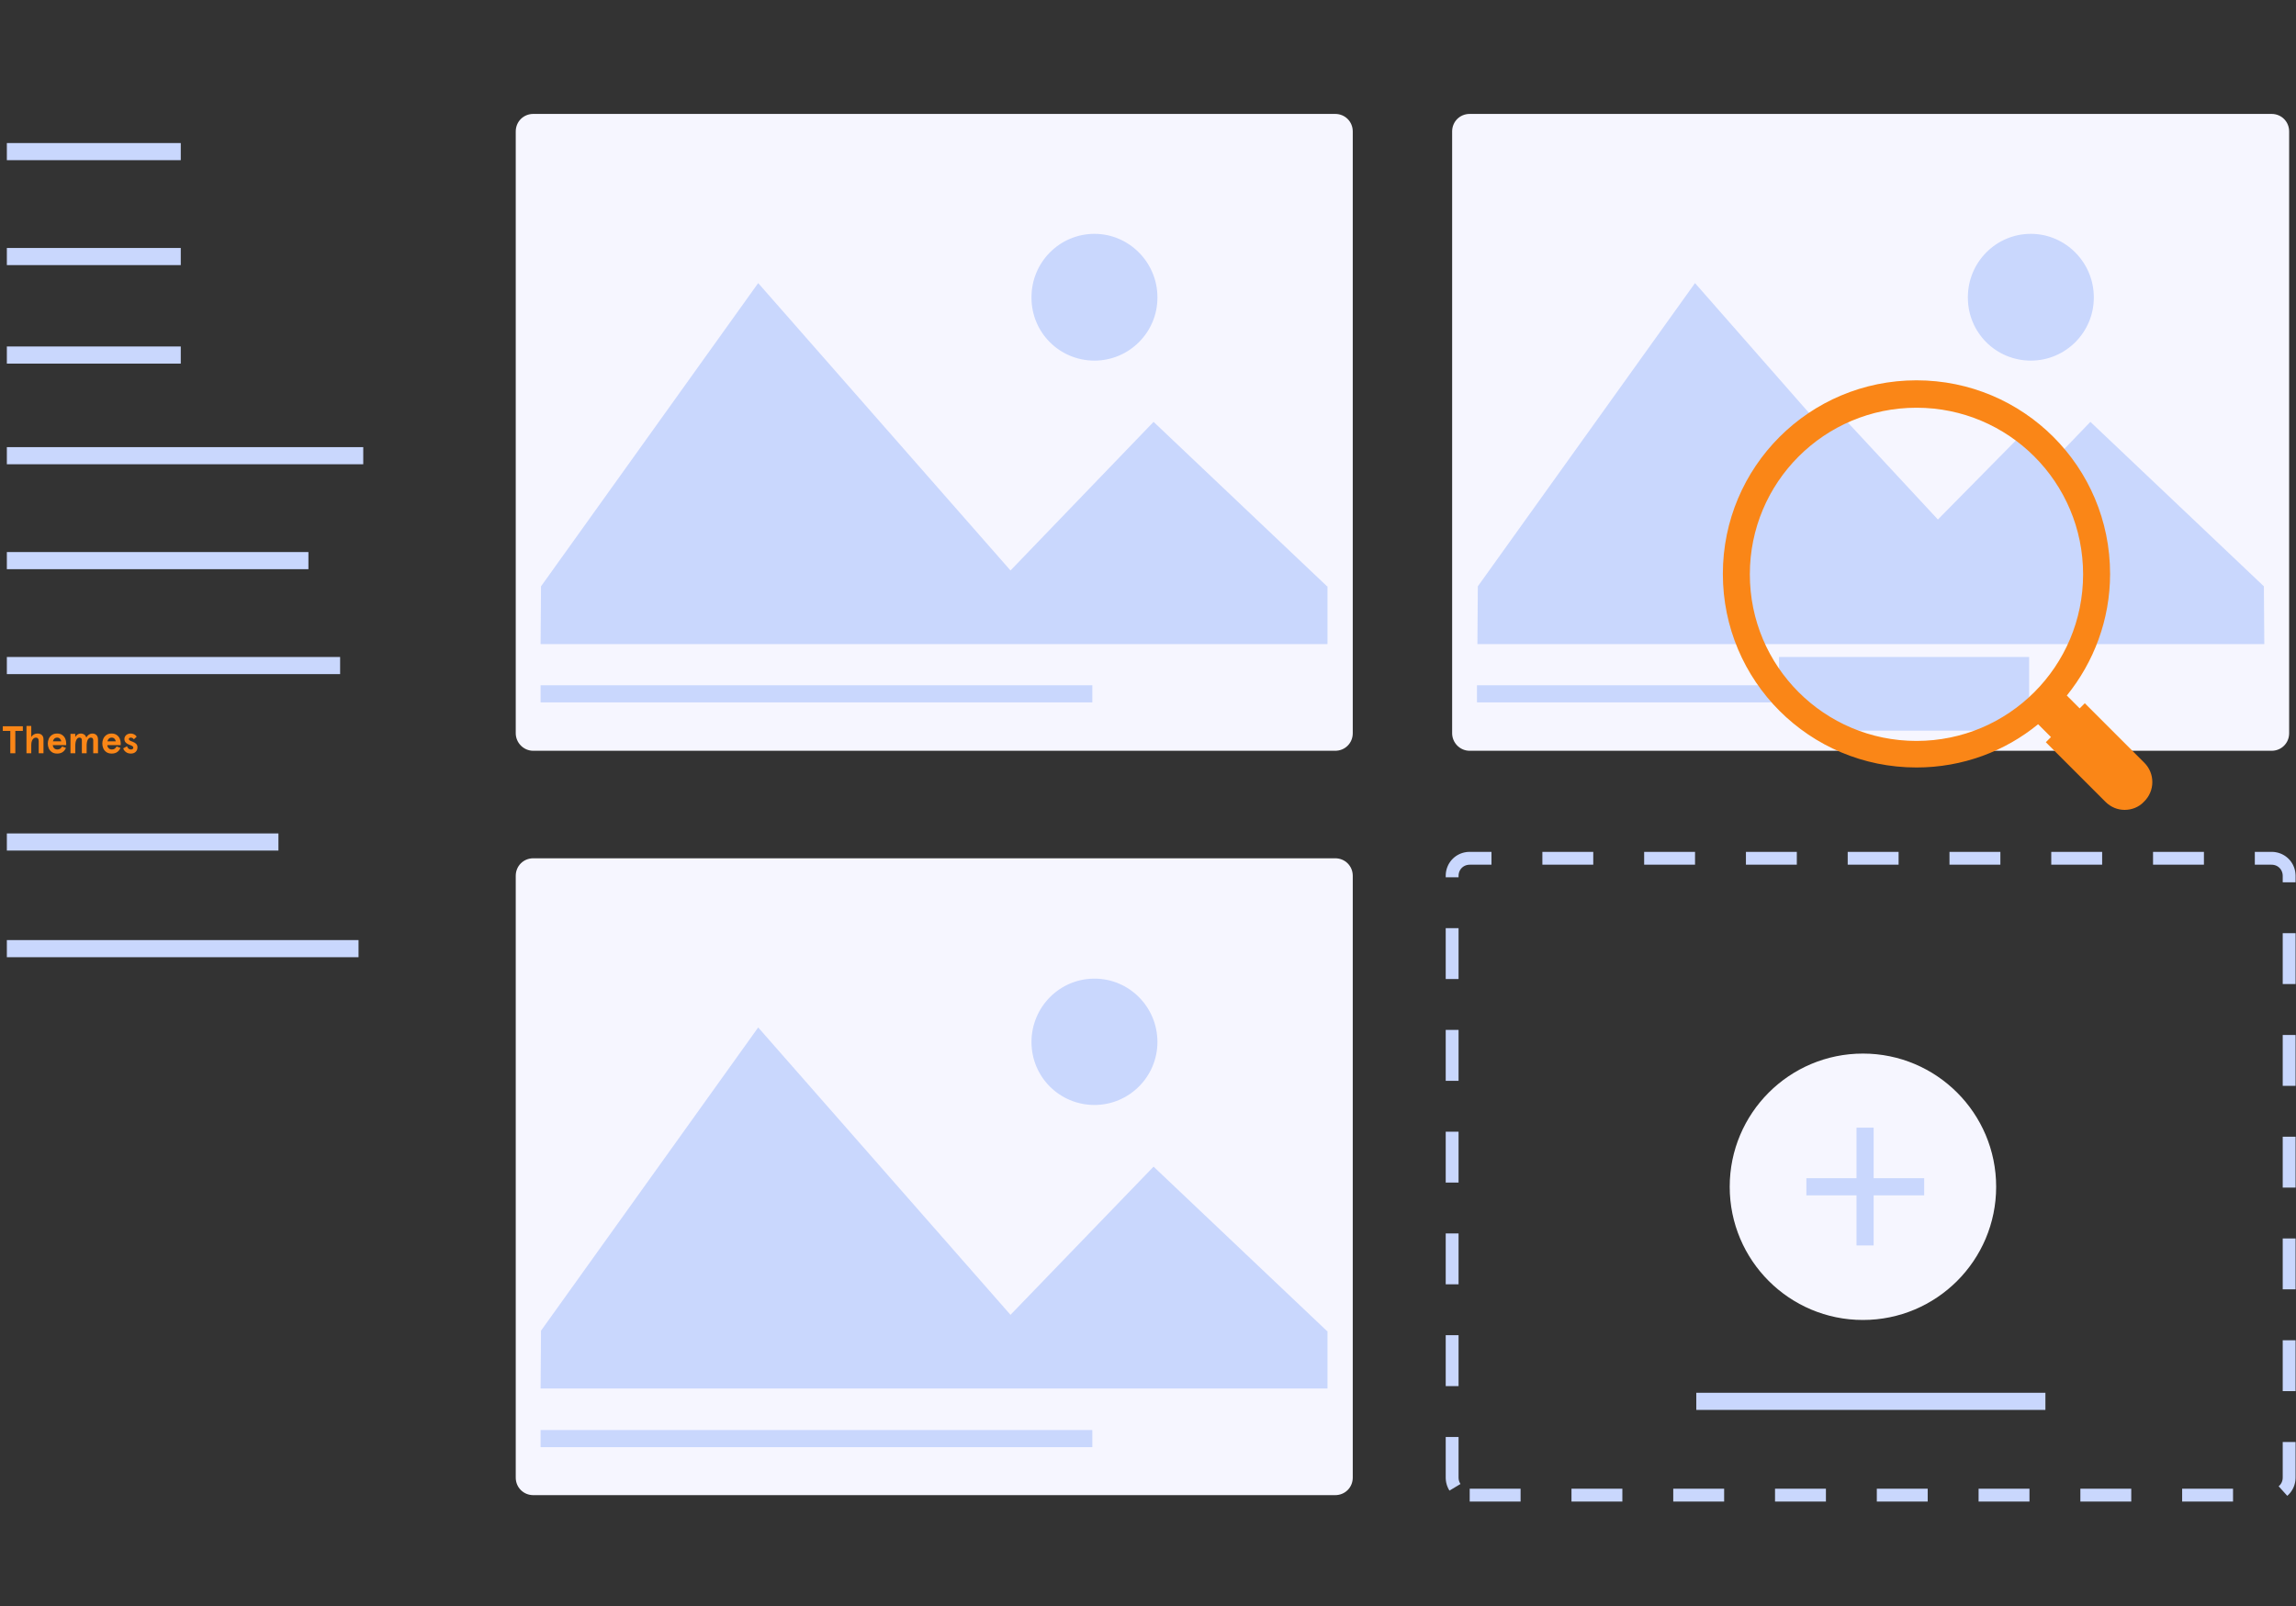 <svg width="536" height="375" viewBox="0 0 536 375" fill="none" xmlns="http://www.w3.org/2000/svg">
<rect x="0" y="0" width="536" height="375" fill="#333333" stroke="none"/>
<path d="M124.5 175.3H311.7C314 175.3 315.8 173.5 315.8 171.2V30.7C315.8 28.4 314 26.6 311.7 26.6H124.5C122.2 26.6 120.4 28.4 120.4 30.7V171.2C120.4 173.4 122.2 175.3 124.5 175.3Z" fill="#F6F6FF"/>
<path d="M126.201 164H255.001V160H126.201V164Z" fill="#C9D7FD"/>
<path d="M255.501 54.7C247.401 54.7 240.801 61.3 240.801 69.5C240.801 77.7 247.401 84.2 255.501 84.2C263.601 84.2 270.201 77.6 270.201 69.5C270.201 61.3 263.601 54.7 255.501 54.7ZM255.501 54.7C247.401 54.7 240.801 61.3 240.801 69.5C240.801 77.7 247.401 84.2 255.501 84.2C263.601 84.2 270.201 77.6 270.201 69.5C270.201 61.3 263.601 54.7 255.501 54.7ZM309.801 136.9L269.301 98.5L235.901 133.2L177.001 66.1L126.301 136.9L126.201 150.4H309.901V136.9H309.801ZM270.201 69.4C270.201 61.3 263.601 54.6 255.501 54.6C247.401 54.6 240.801 61.2 240.801 69.4C240.801 77.6 247.401 84.1 255.501 84.1C263.601 84.2 270.201 77.6 270.201 69.4Z" fill="#C9D7FD"/>
<path d="M2.407 170.659H0.652V169.579H5.332V170.659H3.577V175.879H2.407V170.659ZM6.181 169.507H7.297V172.072C7.447 171.832 7.645 171.64 7.891 171.496C8.143 171.346 8.425 171.271 8.737 171.271C9.175 171.271 9.52 171.388 9.772 171.622C10.024 171.85 10.15 172.189 10.15 172.639V175.879H9.034V173.035C9.034 172.759 8.977 172.555 8.863 172.423C8.755 172.291 8.587 172.225 8.359 172.225C8.179 172.225 8.008 172.288 7.846 172.414C7.684 172.54 7.552 172.732 7.45 172.99C7.348 173.248 7.297 173.572 7.297 173.962V175.879H6.181V169.507ZM13.336 175.951C12.844 175.951 12.433 175.837 12.103 175.609C11.779 175.375 11.539 175.081 11.383 174.727C11.233 174.367 11.158 173.995 11.158 173.611C11.158 173.227 11.233 172.858 11.383 172.504C11.539 172.144 11.779 171.85 12.103 171.622C12.433 171.388 12.844 171.271 13.336 171.271C13.81 171.271 14.206 171.385 14.524 171.613C14.842 171.835 15.076 172.117 15.226 172.459C15.376 172.801 15.451 173.152 15.451 173.512V173.971H12.328C12.34 174.247 12.439 174.487 12.625 174.691C12.817 174.895 13.075 174.997 13.399 174.997C13.651 174.997 13.861 174.94 14.029 174.826C14.203 174.712 14.359 174.535 14.497 174.295L15.397 174.628C15.211 175.054 14.95 175.381 14.614 175.609C14.284 175.837 13.858 175.951 13.336 175.951ZM14.308 173.089C14.254 172.837 14.146 172.63 13.984 172.468C13.828 172.306 13.612 172.225 13.336 172.225C13.072 172.225 12.853 172.309 12.679 172.477C12.505 172.645 12.397 172.849 12.355 173.089H14.308ZM16.455 171.343H17.571V172.072C17.745 171.808 17.934 171.61 18.138 171.478C18.348 171.34 18.594 171.271 18.876 171.271C19.17 171.271 19.431 171.349 19.659 171.505C19.887 171.661 20.049 171.895 20.145 172.207C20.307 171.913 20.508 171.685 20.748 171.523C20.994 171.355 21.255 171.271 21.531 171.271C21.951 171.271 22.281 171.394 22.521 171.64C22.761 171.886 22.881 172.228 22.881 172.666V175.879H21.765V172.855C21.765 172.435 21.579 172.225 21.207 172.225C20.919 172.225 20.682 172.387 20.496 172.711C20.316 173.035 20.226 173.503 20.226 174.115V175.879H19.11V172.855C19.11 172.435 18.924 172.225 18.552 172.225C18.264 172.225 18.027 172.396 17.841 172.738C17.661 173.074 17.571 173.566 17.571 174.214V175.879H16.455V171.343ZM26.063 175.951C25.571 175.951 25.16 175.837 24.83 175.609C24.506 175.375 24.266 175.081 24.11 174.727C23.96 174.367 23.885 173.995 23.885 173.611C23.885 173.227 23.96 172.858 24.11 172.504C24.266 172.144 24.506 171.85 24.83 171.622C25.16 171.388 25.571 171.271 26.063 171.271C26.537 171.271 26.933 171.385 27.251 171.613C27.569 171.835 27.803 172.117 27.953 172.459C28.103 172.801 28.178 173.152 28.178 173.512V173.971H25.055C25.067 174.247 25.166 174.487 25.352 174.691C25.544 174.895 25.802 174.997 26.126 174.997C26.378 174.997 26.588 174.94 26.756 174.826C26.93 174.712 27.086 174.535 27.224 174.295L28.124 174.628C27.938 175.054 27.677 175.381 27.341 175.609C27.011 175.837 26.585 175.951 26.063 175.951ZM27.035 173.089C26.981 172.837 26.873 172.63 26.711 172.468C26.555 172.306 26.339 172.225 26.063 172.225C25.799 172.225 25.58 172.309 25.406 172.477C25.232 172.645 25.124 172.849 25.082 173.089H27.035ZM30.561 175.951C30.093 175.951 29.7 175.831 29.382 175.591C29.07 175.351 28.863 175.063 28.761 174.727L29.652 174.25C29.736 174.484 29.853 174.667 30.003 174.799C30.159 174.931 30.342 174.997 30.552 174.997C30.714 174.997 30.849 174.964 30.957 174.898C31.065 174.826 31.119 174.712 31.119 174.556C31.119 174.418 31.053 174.307 30.921 174.223C30.795 174.133 30.597 174.04 30.327 173.944C30.285 173.932 30.222 173.908 30.138 173.872C29.79 173.734 29.52 173.56 29.328 173.35C29.136 173.14 29.04 172.87 29.04 172.54C29.04 172.306 29.103 172.093 29.229 171.901C29.355 171.709 29.526 171.556 29.742 171.442C29.964 171.328 30.213 171.271 30.489 171.271C30.795 171.271 31.074 171.337 31.326 171.469C31.578 171.595 31.773 171.775 31.911 172.009L31.245 172.621C31.065 172.357 30.822 172.225 30.516 172.225C30.396 172.225 30.291 172.258 30.201 172.324C30.117 172.384 30.075 172.465 30.075 172.567C30.075 172.675 30.138 172.777 30.264 172.873C30.39 172.963 30.636 173.074 31.002 173.206C31.35 173.332 31.617 173.497 31.803 173.701C31.995 173.905 32.091 174.166 32.091 174.484C32.091 174.928 31.95 175.285 31.668 175.555C31.386 175.819 31.017 175.951 30.561 175.951Z" fill="#FA8617"/>
<path d="M343.1 175.3H530.3C532.6 175.3 534.4 173.5 534.4 171.2V30.7C534.4 28.4 532.6 26.6 530.3 26.6H343.1C340.8 26.6 339 28.4 339 30.7V171.2C339 173.4 340.8 175.3 343.1 175.3Z" fill="#F6F6FF"/>
<path d="M344.801 164H473.601V160H344.801V164Z" fill="#C9D7FD"/>
<path d="M474.1 54.7C466 54.7 459.4 61.3 459.4 69.5C459.4 77.7 466 84.2 474.1 84.2C482.2 84.2 488.8 77.6 488.8 69.5C488.8 61.3 482.2 54.7 474.1 54.7ZM474.1 54.7C466 54.7 459.4 61.3 459.4 69.5C459.4 77.7 466 84.2 474.1 84.2C482.2 84.2 488.8 77.6 488.8 69.5C488.8 61.3 482.2 54.7 474.1 54.7ZM528.5 136.9L488 98.5L454.6 133.2L395.7 66.1L345 136.9L344.9 150.4H528.6L528.5 136.9ZM488.8 69.4C488.8 61.3 482.2 54.6 474.1 54.6C466 54.6 459.4 61.2 459.4 69.4C459.4 77.6 466 84.1 474.1 84.1C482.2 84.2 488.8 77.6 488.8 69.4Z" fill="#C9D7FD"/>
<path d="M124.5 349.1H311.7C314 349.1 315.8 347.3 315.8 345V204.5C315.8 202.2 314 200.4 311.7 200.4H124.5C122.2 200.4 120.4 202.2 120.4 204.5V345C120.4 347.3 122.2 349.1 124.5 349.1Z" fill="#F6F6FF"/>
<path d="M126.201 337.9H255.001V333.9H126.201V337.9Z" fill="#C9D7FD"/>
<path d="M255.501 228.5C247.401 228.5 240.801 235.1 240.801 243.3C240.801 251.5 247.401 258 255.501 258C263.601 258 270.201 251.4 270.201 243.3C270.201 235.1 263.601 228.5 255.501 228.5ZM255.501 228.5C247.401 228.5 240.801 235.1 240.801 243.3C240.801 251.5 247.401 258 255.501 258C263.601 258 270.201 251.4 270.201 243.3C270.201 235.1 263.601 228.5 255.501 228.5ZM309.801 310.8L269.301 272.4L235.901 307L177.001 239.9L126.301 310.7L126.201 324.2H309.901V310.8H309.801ZM270.201 243.3C270.201 235.2 263.601 228.5 255.501 228.5C247.401 228.5 240.801 235.1 240.801 243.3C240.801 251.5 247.401 258 255.501 258C263.601 258 270.201 251.4 270.201 243.3Z" fill="#C9D7FD"/>
<path d="M343.1 349.1H530.3C532.6 349.1 534.4 347.3 534.4 345V204.5C534.4 202.2 532.6 200.4 530.3 200.4H343.1C340.8 200.4 339 202.2 339 204.5V345C339 347.3 340.8 349.1 343.1 349.1Z" stroke="#C9D7FD" stroke-width="3" stroke-miterlimit="10" stroke-dasharray="11.88 11.88"/>
<path d="M396 329.2H477.5V325.2H396V329.2Z" fill="#C9D7FD"/>
<path d="M434.901 308.2C452.077 308.2 466.001 294.276 466.001 277.1C466.001 259.924 452.077 246 434.901 246C417.725 246 403.801 259.924 403.801 277.1C403.801 294.276 417.725 308.2 434.901 308.2Z" fill="#F6F6FF"/>
<path d="M433.4 263.3V290.8H437.4V263.3H433.4Z" fill="#C9D7FD"/>
<path d="M449.199 275.1H421.699V279.1H449.199V275.1Z" fill="#C9D7FD"/>
<path d="M422.501 170.6H471.301L473.701 165.8V153.4H415.301V158L422.501 170.6Z" fill="#C9D7FD"/>
<path d="M481.601 107.7L454.301 136.7L423.301 100.1L429.101 96.2L452.401 121.3L473.301 100.1L481.601 107.7Z" fill="#C9D7FD"/>
<path d="M500.599 178.1L486.699 164.2L485.499 165.4L482.499 162.4C488.799 154.6 492.599 144.7 492.599 134C492.599 109 472.399 88.8 447.399 88.8C422.399 88.8 402.199 109 402.199 134C402.199 159 422.399 179.2 447.399 179.2C458.199 179.2 468.099 175.4 475.799 169.1L478.799 172.1L477.599 173.3L491.499 187.2C492.799 188.5 494.399 189.1 495.999 189.1C497.599 189.1 499.299 188.5 500.499 187.2C503.099 184.7 503.099 180.6 500.599 178.1ZM447.399 173C425.899 173 408.499 155.6 408.499 134.1C408.499 112.6 425.899 95.2 447.399 95.2C468.899 95.2 486.299 112.6 486.299 134.1C486.299 155.6 468.899 173 447.399 173Z" fill="#FA8617"/>
<path d="M1.6 37.4H42.2V33.4H1.6V37.4Z" fill="#C9D7FD"/>
<path d="M1.6 61.9H42.2V57.9H1.6V61.9Z" fill="#C9D7FD"/>
<path d="M1.6 84.9H42.2V80.9H1.6V84.9Z" fill="#C9D7FD"/>
<path d="M1.6 108.4H84.8V104.4H1.6V108.4Z" fill="#C9D7FD"/>
<path d="M1.6 132.9H72V128.9H1.6V132.9Z" fill="#C9D7FD"/>
<path d="M1.6 157.4H79.4V153.4H1.6V157.4Z" fill="#C9D7FD"/>
<path d="M1.6 198.6H65V194.6H1.6V198.6Z" fill="#C9D7FD"/>
<path d="M1.6 223.5H83.7V219.5H1.6V223.5Z" fill="#C9D7FD"/>
</svg>

